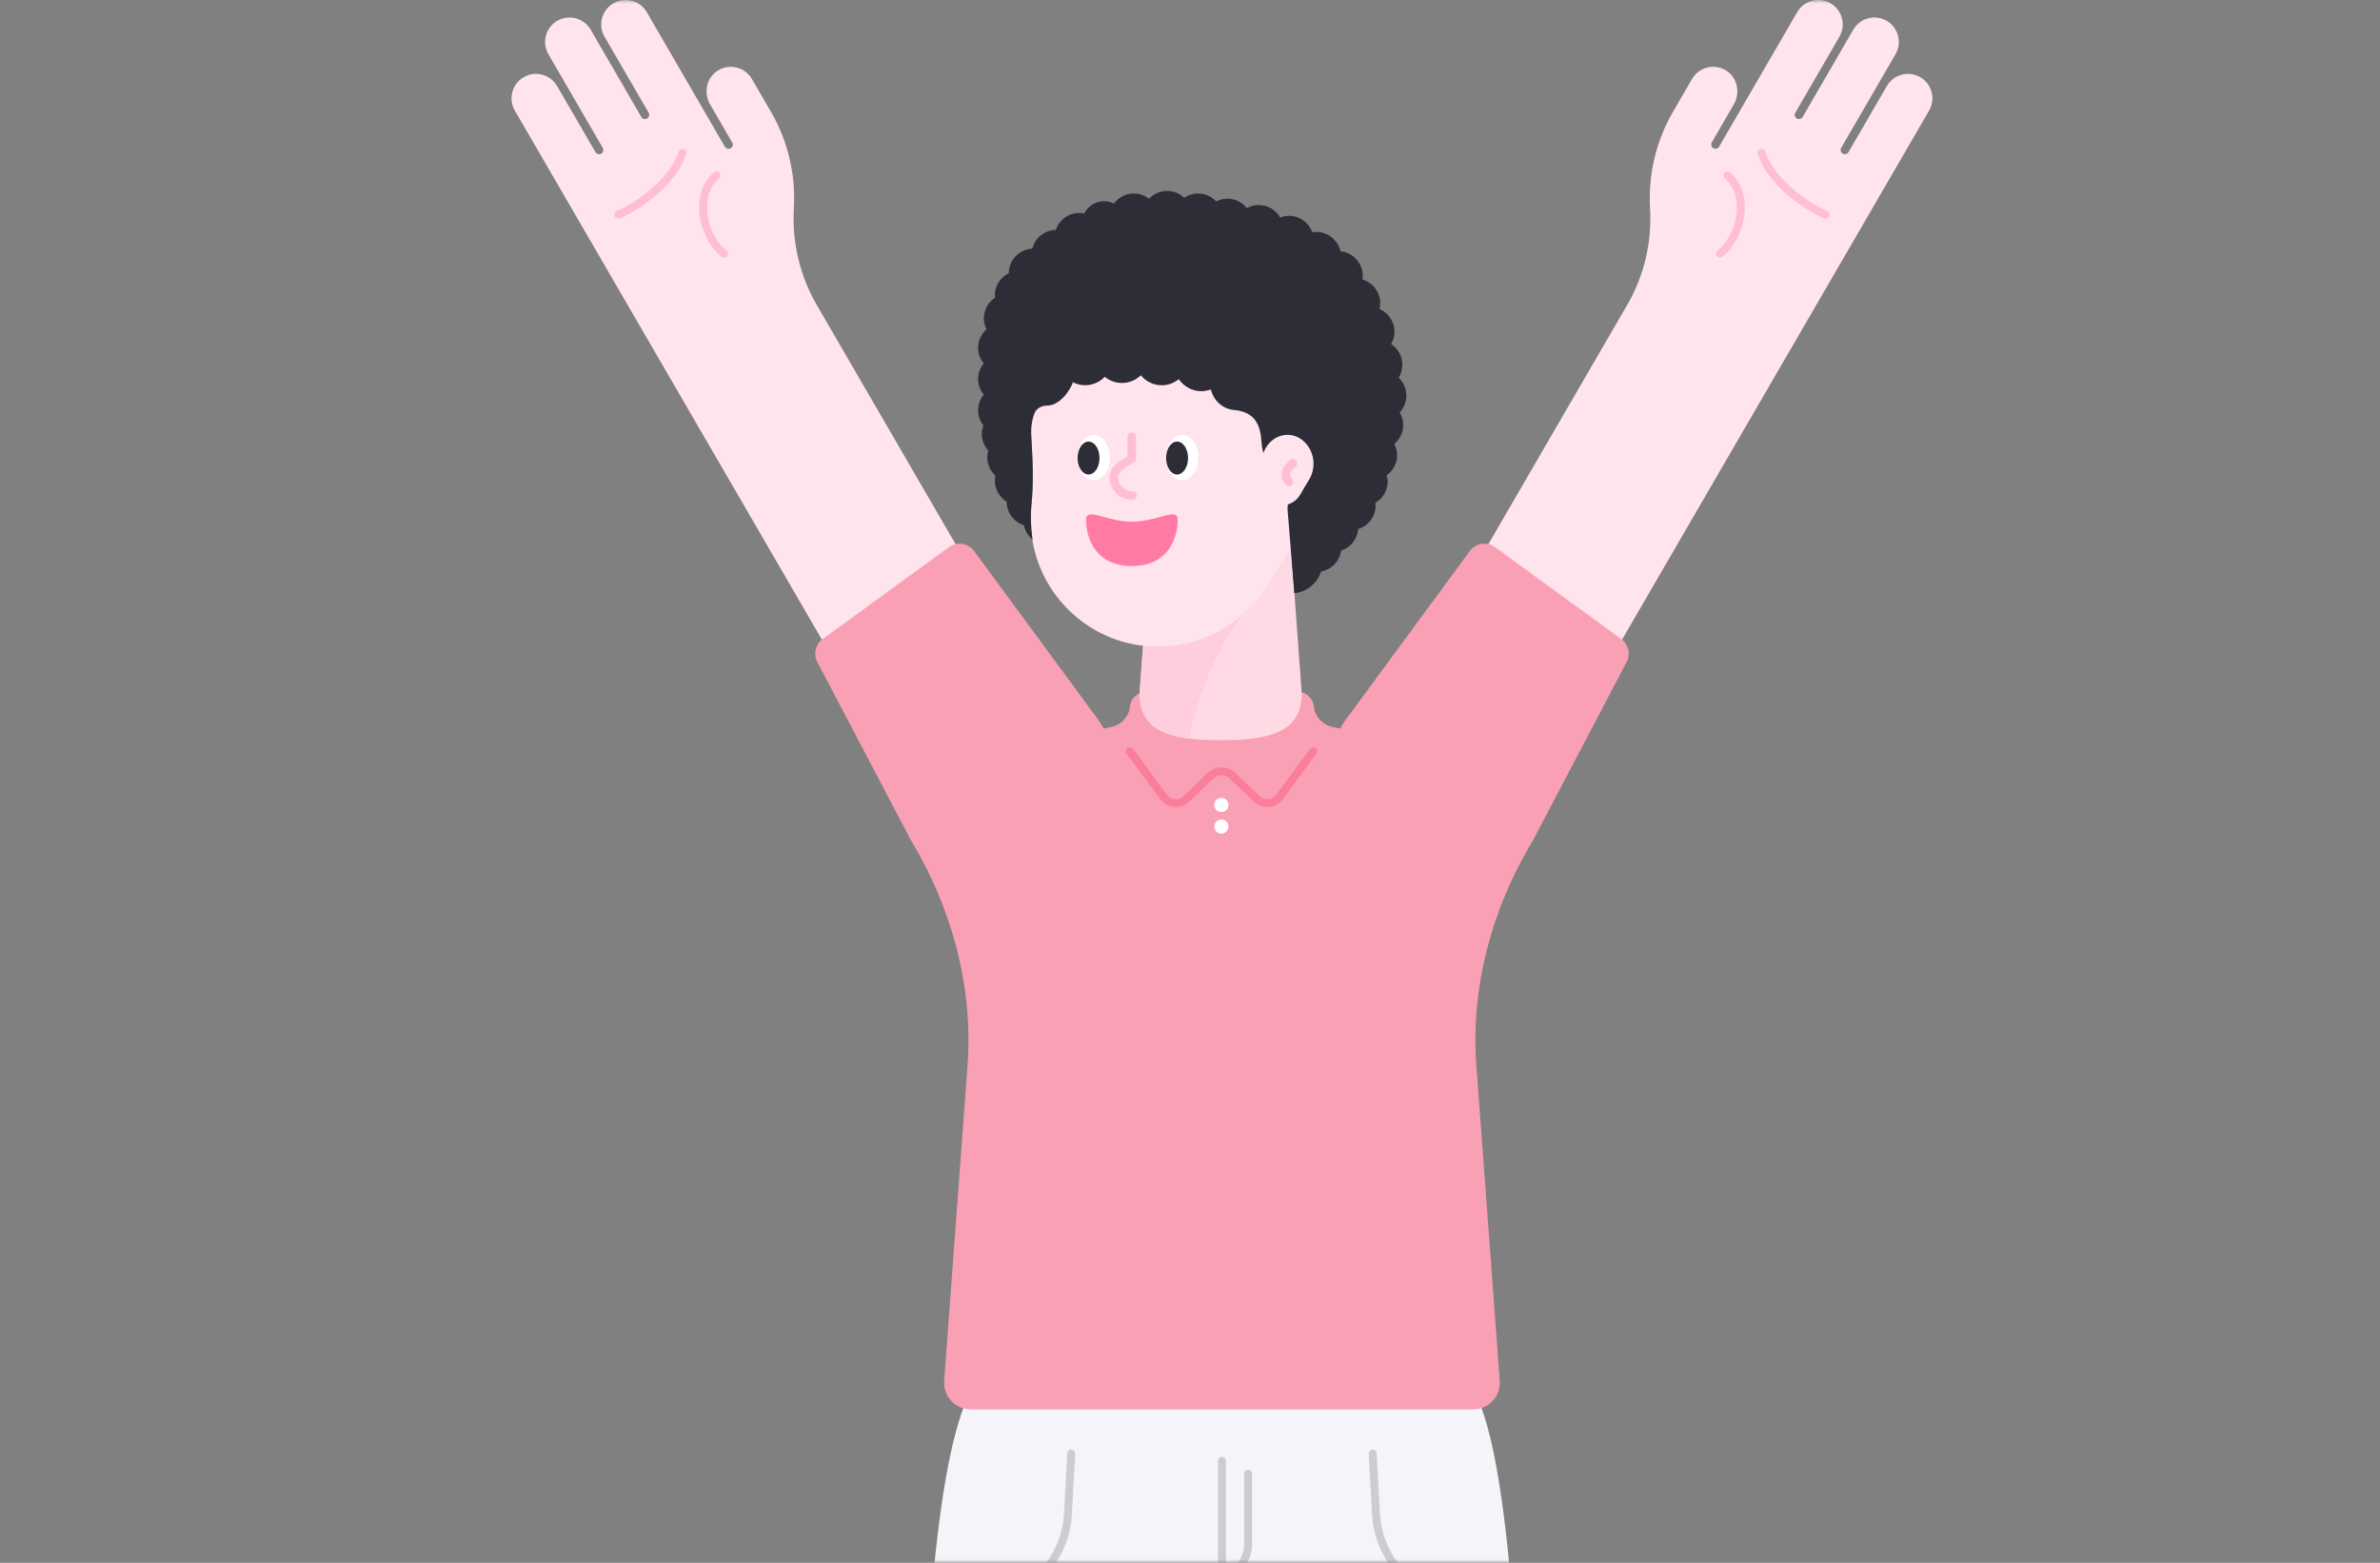 <svg width="335" height="220" viewBox="0 0 335 220" fill="none" xmlns="http://www.w3.org/2000/svg">
<rect x="0" y="0" width="335" height="220" fill="#808080" stroke="none"/>
<mask id="mask0_3198:49142" style="mask-type:alpha" maskUnits="userSpaceOnUse" x="0" y="0" width="335" height="220">
<rect width="335" height="220" fill="#C4C4C4"/>
</mask>
<g mask="url(#mask0_3198:49142)">
<path d="M138.169 193.588C126.709 205.611 129.555 299.01 127.931 366.992C127.844 370.578 130.725 373.521 134.311 373.521H165.62C169.147 373.521 172.004 370.664 172.004 367.137V204.622V367.134C172.004 370.66 174.861 373.517 178.388 373.517H209.689C213.275 373.517 216.16 370.57 216.069 366.984C214.371 298.463 216.956 203.125 205.835 193.588" fill="#F5F5F9"/>
<path d="M172.004 366.743V205.639" stroke="#CCCCD2" stroke-width="1.12" stroke-miterlimit="10" stroke-linecap="round" stroke-linejoin="round"/>
<path d="M175.681 207.451V217.355C175.681 219.699 174.033 221.599 172.004 221.599" stroke="#CCCCD2" stroke-width="1.12" stroke-miterlimit="10" stroke-linecap="round" stroke-linejoin="round"/>
<path d="M193.221 204.622L193.682 213.126C194.06 220.097 199.821 225.555 206.8 225.555" stroke="#CCCCD2" stroke-width="1.12" stroke-miterlimit="10" stroke-linecap="round" stroke-linejoin="round"/>
<path d="M150.783 204.622L150.322 213.126C149.943 220.097 144.182 225.555 137.203 225.555" stroke="#CCCCD2" stroke-width="1.12" stroke-miterlimit="10" stroke-linecap="round" stroke-linejoin="round"/>
<path d="M242.96 9.927C244.56 10.92 244.99 13.068 244.044 14.699L240.943 20.047C240.781 20.326 240.872 20.685 241.148 20.855C241.431 21.028 241.806 20.933 241.975 20.646L246.716 12.48L252.962 1.714C253.916 0.071 256.02 -0.488 257.663 0.465C259.306 1.419 259.866 3.523 258.912 5.166L252.702 15.866C252.536 16.149 252.635 16.516 252.919 16.681C253.202 16.847 253.569 16.748 253.734 16.465L260.859 4.177C261.813 2.534 263.917 1.974 265.56 2.928C267.204 3.882 267.763 5.986 266.81 7.629L259.157 20.815C258.991 21.099 259.09 21.465 259.373 21.631C259.657 21.796 260.024 21.698 260.189 21.414L265.584 12.114C266.538 10.471 268.642 9.911 270.285 10.865C271.929 11.818 272.488 13.923 271.535 15.566L266.36 24.48L263.562 29.303L226.591 93.009L206.682 81.455L229.03 42.942C231.418 38.824 232.541 34.091 232.257 29.339C231.974 24.586 233.097 19.854 235.485 15.736L238.168 11.113C239.142 9.446 241.305 8.898 242.96 9.927Z" fill="#FFE4EE"/>
<path d="M256.954 30.221C253.64 28.751 249.163 25.327 247.945 21.497" stroke="#FFBED2" stroke-width="1.12" stroke-miterlimit="10" stroke-linecap="round" stroke-linejoin="round"/>
<path d="M243.157 24.701C246.491 27.593 244.934 33.488 242.097 35.707" stroke="#FFBED2" stroke-width="1.12" stroke-miterlimit="10" stroke-linecap="round" stroke-linejoin="round"/>
<path d="M101.039 9.928C99.439 10.921 99.01 13.068 99.956 14.7L103.061 20.051C103.222 20.331 103.132 20.69 102.856 20.859C102.572 21.033 102.198 20.938 102.028 20.65L97.288 12.485L91.042 1.715C90.088 0.072 87.984 -0.488 86.341 0.466C84.697 1.42 84.138 3.524 85.091 5.167L91.302 15.866C91.467 16.15 91.369 16.517 91.085 16.682C90.801 16.848 90.435 16.749 90.269 16.465L83.141 4.178C82.187 2.535 80.083 1.975 78.439 2.929C76.796 3.883 76.236 5.987 77.19 7.63L84.843 20.816C85.008 21.1 84.91 21.466 84.626 21.632C84.343 21.797 83.976 21.699 83.811 21.415L78.416 12.115C77.462 10.472 75.358 9.912 73.714 10.866C72.071 11.819 71.511 13.924 72.465 15.567L77.639 24.481L80.437 29.304L117.409 93.01L137.318 81.456L114.97 42.943C112.582 38.825 111.459 34.092 111.742 29.34C112.026 24.587 110.903 19.854 108.515 15.736L105.831 11.114C104.858 9.447 102.694 8.899 101.039 9.928Z" fill="#FFE4EE"/>
<path d="M87.046 30.222C90.361 28.752 94.837 25.327 96.055 21.497" stroke="#FFBED2" stroke-width="1.12" stroke-miterlimit="10" stroke-linecap="round" stroke-linejoin="round"/>
<path d="M100.843 24.701C97.509 27.593 99.066 33.489 101.903 35.707" stroke="#FFBED2" stroke-width="1.12" stroke-miterlimit="10" stroke-linecap="round" stroke-linejoin="round"/>
<path d="M228.199 89.955L210.435 77.025C209.308 76.206 207.731 76.442 206.896 77.557L189.99 100.544C189.478 101.19 189.025 101.864 188.627 102.565L187.594 102.337C186.554 102.144 185.703 101.47 185.254 100.552C185.131 100.303 185.025 100.043 184.974 99.763C184.974 98.731 184.316 97.821 183.342 97.478C179.555 96.154 175.772 95.496 171.993 95.499C168.21 95.496 164.427 96.154 160.644 97.478C159.67 97.817 159.012 98.731 159.012 99.763C158.957 100.043 158.851 100.303 158.732 100.552C158.287 101.47 157.432 102.144 156.392 102.337L155.367 102.565C154.969 101.868 154.52 101.19 154.008 100.544L137.102 77.557C136.266 76.442 134.69 76.206 133.563 77.025L115.798 89.955C114.738 90.727 114.435 92.177 115.101 93.308L128.208 118.269C128.231 118.308 128.255 118.348 128.279 118.387C134.032 127.967 137.003 138.958 136.18 150.102L132.901 194.376C132.739 196.551 134.462 198.407 136.645 198.407H207.357C209.54 198.407 211.262 196.551 211.101 194.376L207.818 150.114C206.991 138.966 209.958 127.971 215.715 118.395C215.739 118.356 215.763 118.312 215.79 118.273L228.897 93.312C229.563 92.177 229.263 90.727 228.199 89.955Z" fill="#FAA0B4"/>
<path d="M184.863 105.749L180.091 112.188C179.326 113.221 177.829 113.351 176.899 112.464L173.466 109.189C172.611 108.374 171.263 108.374 170.408 109.189L166.976 112.464C166.046 113.351 164.548 113.221 163.784 112.188L159.012 105.749" stroke="#FA7D9B" stroke-width="1.12" stroke-miterlimit="10" stroke-linecap="round" stroke-linejoin="round"/>
<path d="M171.914 114.312C172.465 114.312 172.911 113.866 172.911 113.315C172.911 112.764 172.465 112.318 171.914 112.318C171.364 112.318 170.917 112.764 170.917 113.315C170.917 113.866 171.364 114.312 171.914 114.312Z" fill="white"/>
<path d="M171.914 117.354C172.465 117.354 172.911 116.908 172.911 116.357C172.911 115.806 172.465 115.36 171.914 115.36C171.364 115.36 170.917 115.806 170.917 116.357C170.917 116.908 171.364 117.354 171.914 117.354Z" fill="white"/>
<path d="M181.998 83.476C177.861 83.768 175.228 79.177 177.486 75.701C178.822 73.644 180.308 71.615 181.313 71C183.567 69.617 188.142 83.023 182.195 83.465C182.125 83.465 182.061 83.472 181.998 83.476Z" fill="#2D2D37"/>
<path d="M181.411 72.785H162.22L160.49 96.401C159.702 103.176 164.998 104.2 171.816 104.2C178.633 104.2 183.925 103.176 183.141 96.401L181.411 72.785Z" fill="#FFDAE4"/>
<path d="M177.025 84.233C173.396 87.114 168.497 96.796 167.425 103.98C163.449 103.495 160.647 102.045 160.427 98.175C160.439 97.446 160.454 96.851 160.478 96.532C160.482 96.489 160.486 96.445 160.49 96.402L161.337 84.796L177.025 84.233Z" fill="#FFCDDC"/>
<path d="M145.078 59.328C145.078 46.788 155.544 36.696 168.218 37.307C179.456 37.851 188.662 47.108 189.151 58.35C189.375 63.517 187.811 68.297 185.037 72.155C182.578 75.571 180.371 79.15 178.117 82.7C174.507 88.383 167.788 91.89 160.352 90.83C153.164 89.801 147.225 84.328 145.566 77.258C145.089 75.225 144.979 73.239 145.168 71.347C145.527 67.773 145.33 64.175 145.117 60.589C145.089 60.171 145.078 59.749 145.078 59.328Z" fill="#FFE4EE"/>
<path d="M166.409 67.615C167.665 67.615 168.683 66.183 168.683 64.415C168.683 62.648 167.665 61.216 166.409 61.216C165.153 61.216 164.135 62.648 164.135 64.415C164.135 66.183 165.153 67.615 166.409 67.615Z" fill="white"/>
<path d="M165.68 66.795C166.533 66.795 167.225 65.758 167.225 64.478C167.225 63.198 166.533 62.161 165.68 62.161C164.827 62.161 164.135 63.198 164.135 64.478C164.135 65.758 164.827 66.795 165.68 66.795Z" fill="#2D2D37"/>
<path d="M153.948 67.615C155.204 67.615 156.222 66.183 156.222 64.415C156.222 62.648 155.204 61.216 153.948 61.216C152.692 61.216 151.674 62.648 151.674 64.415C151.674 66.183 152.692 67.615 153.948 67.615Z" fill="white"/>
<path d="M153.219 66.795C154.072 66.795 154.764 65.758 154.764 64.478C154.764 63.198 154.072 62.161 153.219 62.161C152.366 62.161 151.674 63.198 151.674 64.478C151.674 65.758 152.366 66.795 153.219 66.795Z" fill="#2D2D37"/>
<path d="M159.422 69.755C158 69.79 156.818 68.663 156.782 67.24C156.747 65.818 158.741 64.931 159.296 64.6V61.491" stroke="#FFBED2" stroke-width="1.198" stroke-miterlimit="10" stroke-linecap="round" stroke-linejoin="round"/>
<path d="M182.191 83.461C183.929 83.421 185.458 82.026 185.947 80.446C187.424 80.182 188.571 78.996 188.78 77.498C190.092 77.073 191.05 75.902 191.172 74.48C192.591 74.034 193.623 72.722 193.623 71.158C193.623 71.035 193.6 70.917 193.588 70.795C194.62 70.188 195.318 69.077 195.318 67.792C195.318 67.485 195.266 67.189 195.188 66.902C196.074 66.267 196.654 65.235 196.654 64.064C196.654 63.497 196.504 62.965 196.263 62.492C197.024 61.85 197.513 60.904 197.513 59.832C197.513 59.182 197.324 58.579 197.016 58.059C197.591 57.436 197.954 56.609 197.954 55.69C197.954 54.697 197.536 53.807 196.874 53.172C197.197 52.644 197.394 52.026 197.394 51.359C197.394 50.134 196.76 49.058 195.806 48.435C196.102 47.923 196.283 47.336 196.283 46.698C196.283 45.259 195.412 44.022 194.167 43.486C194.23 43.226 194.269 42.954 194.269 42.674C194.269 41.09 193.209 39.766 191.763 39.336C191.787 39.171 191.814 39.005 191.814 38.832C191.814 37.023 190.435 35.553 188.674 35.368C188.319 33.812 186.932 32.649 185.269 32.649C185.08 32.649 184.894 32.677 184.713 32.704C184.229 31.352 182.948 30.379 181.431 30.379C180.993 30.379 180.579 30.47 180.193 30.616C179.59 29.571 178.471 28.858 177.175 28.858C176.564 28.858 175.996 29.027 175.496 29.303C174.854 28.491 173.876 27.963 172.761 27.963C172.19 27.963 171.662 28.113 171.185 28.354C170.546 27.672 169.644 27.238 168.635 27.238C167.906 27.238 167.232 27.463 166.669 27.841C166.042 27.246 165.199 26.876 164.269 26.876C163.264 26.876 162.365 27.305 161.727 27.983C161.136 27.522 160.399 27.235 159.591 27.235C158.44 27.235 157.428 27.798 156.789 28.657C156.372 28.448 155.903 28.322 155.406 28.322C154.184 28.322 153.136 29.031 152.616 30.052C152.388 30.005 152.151 29.981 151.907 29.981C150.366 29.981 149.077 30.982 148.608 32.361C147.008 32.397 145.684 33.5 145.306 34.99C145.298 34.994 145.29 34.998 145.282 35.002C143.454 35.108 141.996 36.609 141.988 38.462C140.833 39.033 140.029 40.211 140.029 41.587C140.029 41.697 140.053 41.803 140.061 41.91C139.115 42.536 138.489 43.608 138.489 44.83C138.489 45.377 138.627 45.894 138.851 46.355C138.134 46.997 137.673 47.919 137.673 48.956C137.673 49.795 137.98 50.552 138.473 51.155C137.98 51.758 137.673 52.518 137.673 53.358C137.673 54.193 137.98 54.953 138.469 55.556C137.98 56.159 137.673 56.916 137.673 57.755C137.673 58.563 137.957 59.296 138.418 59.887C138.28 60.262 138.193 60.664 138.193 61.085C138.193 61.992 138.548 62.807 139.111 63.43C139.025 63.733 138.965 64.045 138.965 64.376C138.965 65.392 139.407 66.303 140.104 66.941C140.057 67.17 140.033 67.406 140.033 67.65C140.033 68.908 140.699 69.999 141.696 70.618C141.696 70.622 141.696 70.626 141.696 70.626C141.696 72.182 142.717 73.483 144.12 73.94C144.285 74.744 144.727 75.449 145.338 75.95C145.093 74.255 145.042 72.486 145.152 71.363C145.511 67.788 145.361 64.959 145.148 61.373C145.137 61.168 145.05 59.698 145.582 58.24C145.85 57.503 146.599 57.093 147.387 57.097C148.372 57.097 149.282 56.443 149.972 55.612V55.608C150.437 55.048 150.807 54.406 151.024 53.819C151.54 54.075 152.112 54.232 152.726 54.232C153.818 54.232 154.799 53.771 155.501 53.042C156.163 53.578 156.994 53.913 157.908 53.913C158.945 53.913 159.883 53.499 160.576 52.829C161.282 53.681 162.334 54.236 163.528 54.236C164.438 54.236 165.262 53.909 165.924 53.377C166.617 54.398 167.784 55.068 169.108 55.068C169.577 55.068 170.018 54.973 170.436 54.819C170.814 56.38 172.091 57.602 173.774 57.724C176.647 58.008 177.415 59.816 177.557 62.161C177.675 64.084 178.373 65.688 180.296 65.794C180.422 65.802 180.54 65.798 180.642 65.787H180.654C180.65 66.189 180.808 66.539 181.32 66.819L181.49 66.91C183.314 67.899 181.076 69.743 181.237 71.816L182.191 83.461Z" fill="#2D2D37"/>
<path d="M177.573 65.274C177.573 62.965 179.307 61.105 181.407 61.219C183.271 61.318 184.796 63.024 184.879 65.093C184.914 66.043 184.658 66.925 184.197 67.635C183.791 68.265 183.425 68.923 183.05 69.578C182.451 70.622 181.34 71.268 180.107 71.075C178.917 70.886 177.931 69.877 177.656 68.577C177.577 68.202 177.557 67.836 177.589 67.489C177.648 66.831 177.616 66.169 177.581 65.507C177.573 65.428 177.573 65.353 177.573 65.274Z" fill="#FFE4EE"/>
<path d="M182.003 65.184L181.432 65.755C180.852 66.335 180.852 67.272 181.432 67.848" stroke="#FFBED2" stroke-width="1.198" stroke-miterlimit="10" stroke-linecap="round" stroke-linejoin="round"/>
<path d="M165.778 73.191C165.778 71.284 162.886 73.444 159.319 73.444C155.753 73.444 152.86 71.284 152.86 73.191C152.86 75.099 153.782 79.686 159.319 79.686C164.856 79.686 165.778 75.099 165.778 73.191Z" fill="#FF7BA4"/>
</g>
</svg>
